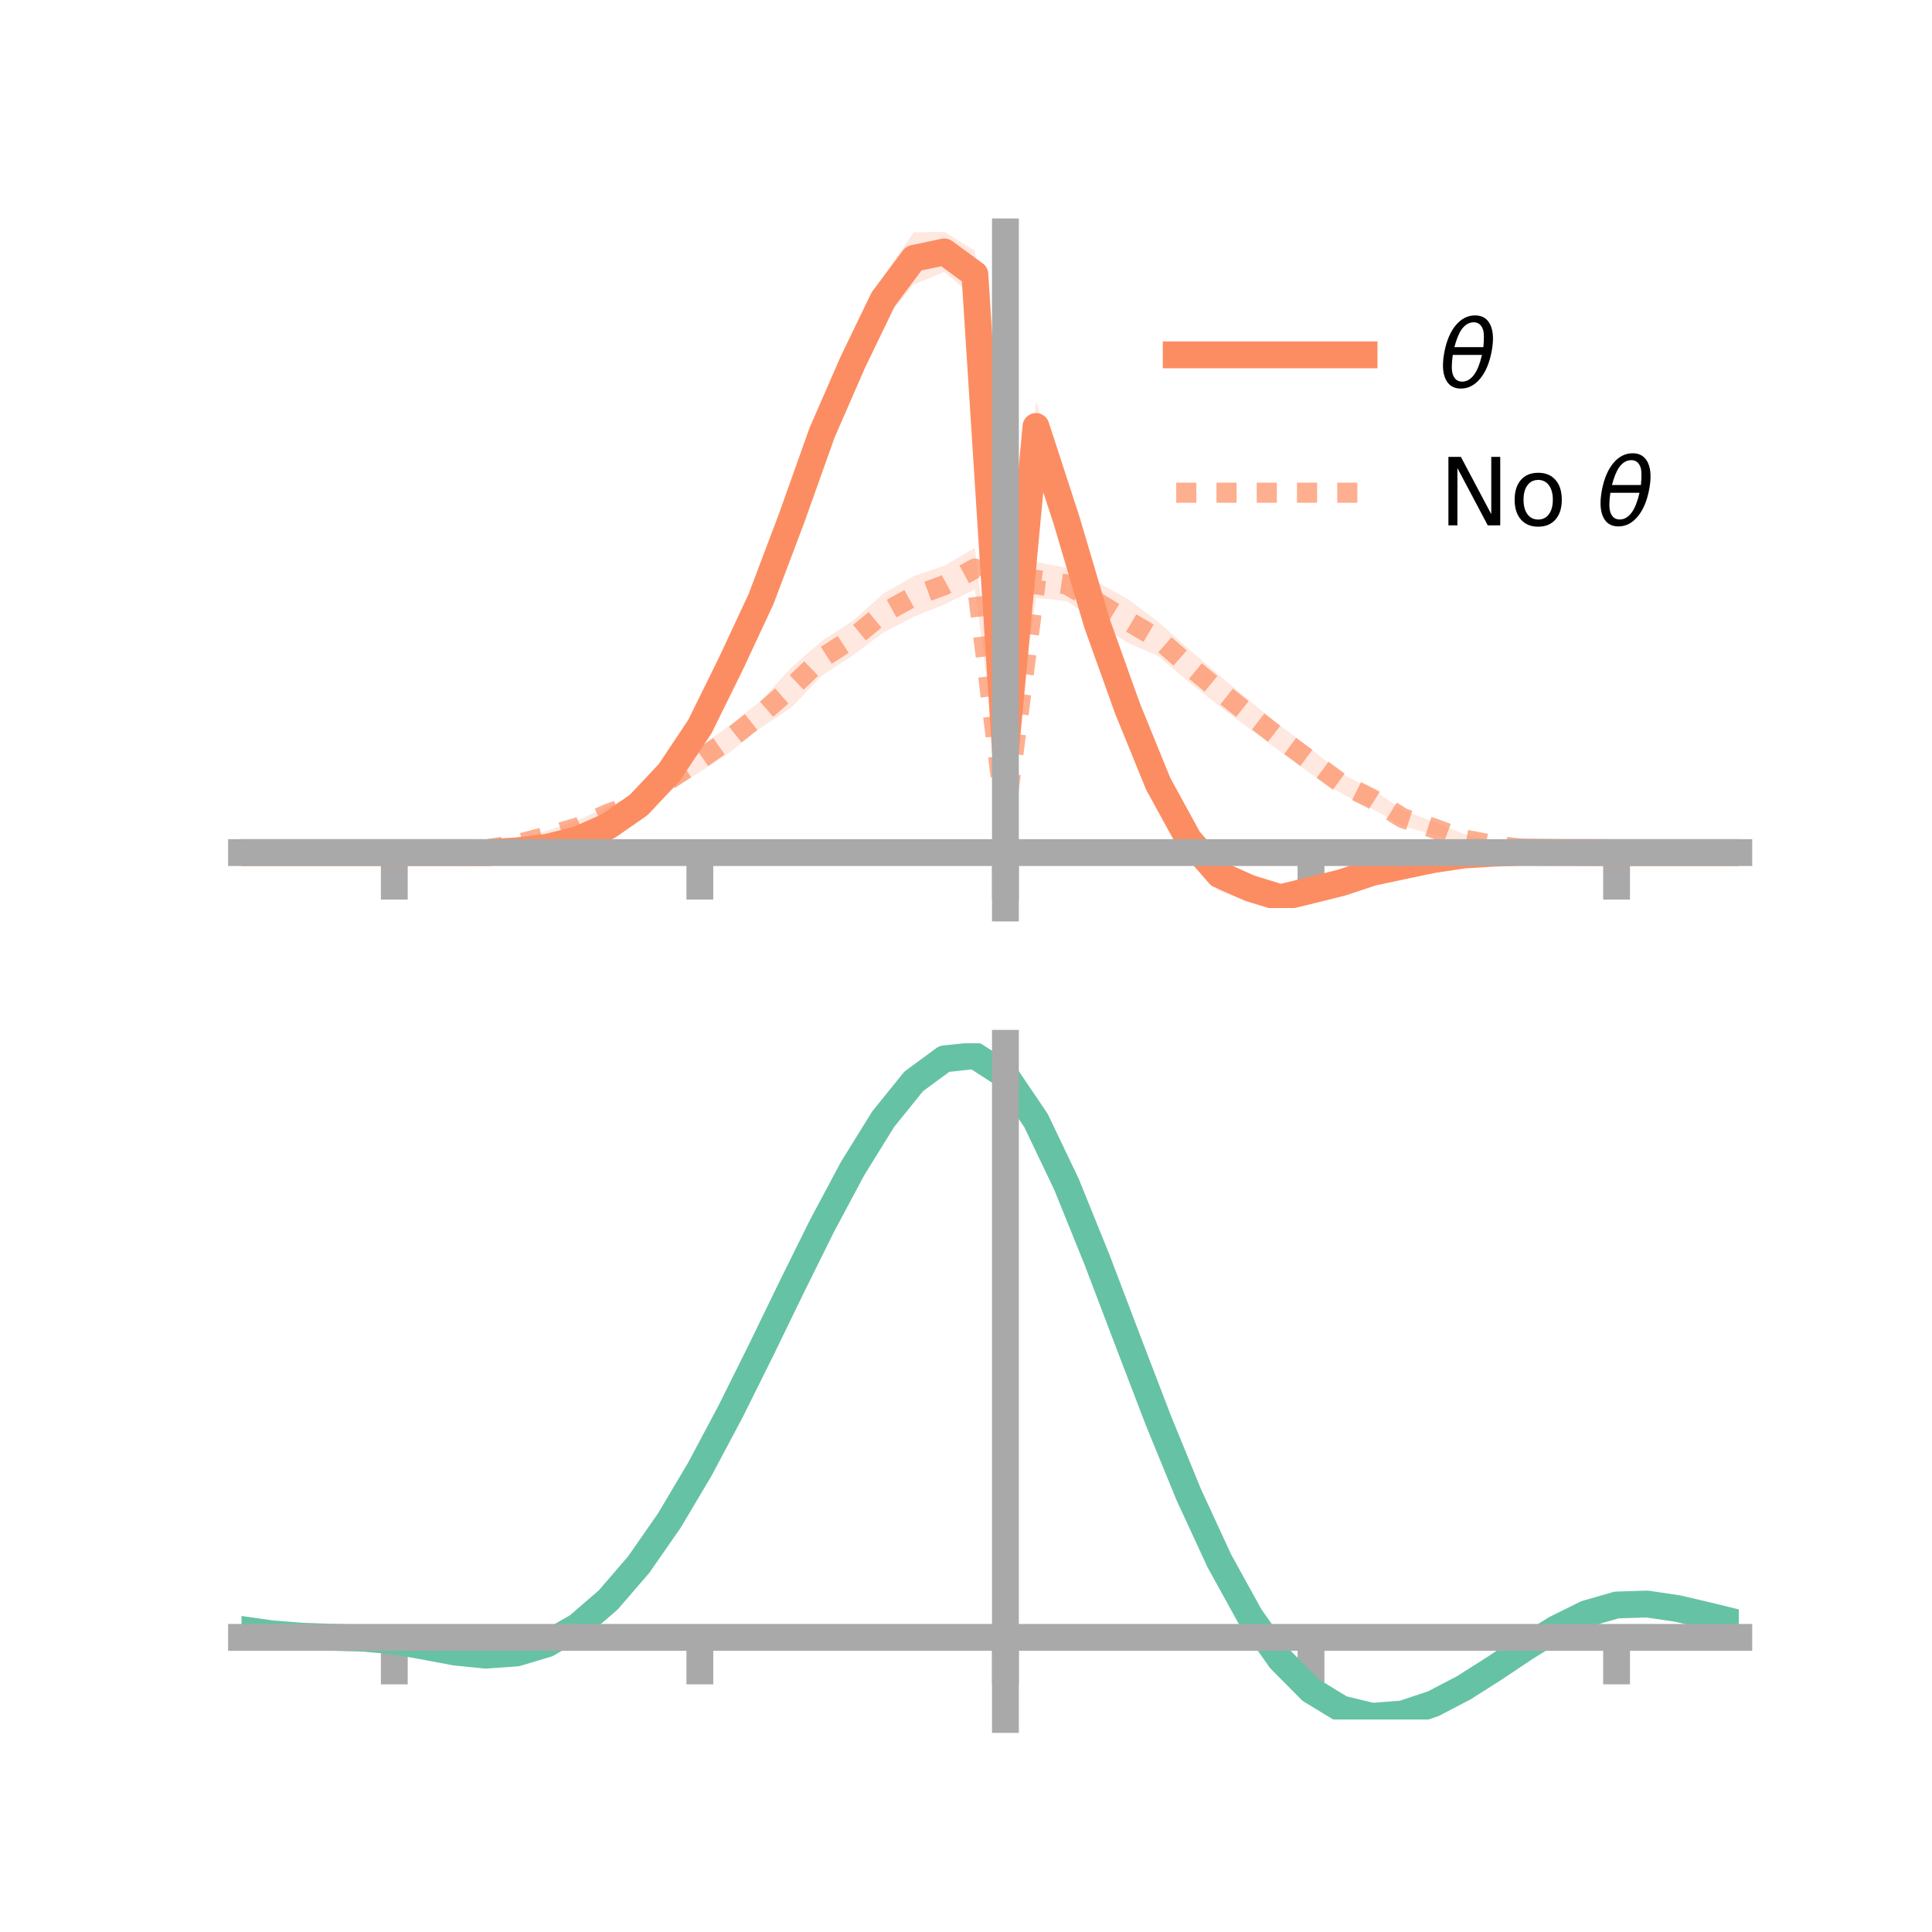 <?xml version="1.0" encoding="utf-8" standalone="no"?>
<!DOCTYPE svg PUBLIC "-//W3C//DTD SVG 1.1//EN"
  "http://www.w3.org/Graphics/SVG/1.1/DTD/svg11.dtd">
<!-- Created with matplotlib (https://matplotlib.org/) -->
<svg height="144pt" version="1.1" viewBox="0 0 144 144" width="144pt" xmlns="http://www.w3.org/2000/svg" xmlns:xlink="http://www.w3.org/1999/xlink">
 <defs>
  <style type="text/css">*{stroke-linecap:butt;stroke-linejoin:round;}</style>
 </defs>
 <g id="figure_1">
  <g id="patch_1">
   <path d="M 0 144 
L 144 144 
L 144 0 
L 0 0 
z
" style="fill:none;"/>
  </g>
  <g id="axes_1">
   <g id="patch_2">
    <path d="M 18 67.68 
L 129.6 67.68 
L 129.6 17.28 
L 18 17.28 
z
" style="fill:none;"/>
   </g>
   <g id="PolyCollection_1">
    <path clip-path="url(#p8ce5be0da4)" d="M 18 63.545 
L 18 63.545 
L 20.278 63.545 
L 22.555 63.545 
L 24.833 63.545 
L 27.11 63.545 
L 29.388 63.545 
L 31.665 63.518 
L 33.943 63.497 
L 36.22 63.482 
L 38.498 63.252 
L 40.776 62.993 
L 43.053 62.275 
L 45.331 61.309 
L 47.608 59.619 
L 49.886 56.937 
L 52.163 53.428 
L 54.441 48.661 
L 56.718 43.618 
L 58.996 37.301 
L 61.273 30.837 
L 63.551 25.582 
L 65.829 20.62 
L 68.106 17.311 
L 70.384 17.28 
L 72.661 18.681 
L 74.939 55.636 
L 77.216 29.873 
L 79.494 36.955 
L 81.771 44.863 
L 84.049 51.298 
L 86.327 57.034 
L 88.604 61.368 
L 90.882 63.983 
L 93.159 65.156 
L 95.437 66.136 
L 97.714 65.619 
L 99.992 65.306 
L 102.269 64.689 
L 104.547 64.287 
L 106.824 63.84 
L 109.102 63.555 
L 111.38 63.449 
L 113.657 63.44 
L 115.935 63.501 
L 118.212 63.514 
L 120.49 63.545 
L 122.767 63.545 
L 125.045 63.545 
L 127.322 63.545 
L 129.6 63.545 
L 129.6 63.545 
L 129.6 63.545 
L 127.322 63.545 
L 125.045 63.545 
L 122.767 63.545 
L 120.49 63.545 
L 118.212 63.563 
L 115.935 63.571 
L 113.657 63.586 
L 111.38 63.733 
L 109.102 63.901 
L 106.824 64.293 
L 104.547 64.802 
L 102.269 65.371 
L 99.992 66.266 
L 97.714 67.088 
L 95.437 67.68 
L 93.159 67.252 
L 90.882 66.407 
L 88.604 63.787 
L 86.327 59.81 
L 84.049 54.372 
L 81.771 48.091 
L 79.494 40.605 
L 77.216 33.703 
L 74.939 56.395 
L 72.661 22.205 
L 70.384 20.27 
L 68.106 21.205 
L 65.829 23.987 
L 63.551 28.467 
L 61.273 33.659 
L 58.996 39.98 
L 56.718 45.71 
L 54.441 50.421 
L 52.163 54.893 
L 49.886 58.205 
L 47.608 60.371 
L 45.331 61.848 
L 43.053 62.891 
L 40.776 63.316 
L 38.498 63.584 
L 36.22 63.623 
L 33.943 63.59 
L 31.665 63.569 
L 29.388 63.545 
L 27.11 63.545 
L 24.833 63.545 
L 22.555 63.545 
L 20.278 63.545 
L 18 63.545 
z
" style="fill:#fc8d62;fill-opacity:0.2;"/>
   </g>
   <g id="PolyCollection_2">
    <path clip-path="url(#p8ce5be0da4)" d="M 18 63.545 
L 18 63.545 
L 20.278 63.545 
L 22.555 63.545 
L 24.833 63.545 
L 27.11 63.545 
L 29.388 63.545 
L 31.665 63.5 
L 33.943 63.359 
L 36.22 63.134 
L 38.498 62.688 
L 40.776 61.918 
L 43.053 61.157 
L 45.331 60.081 
L 47.608 59.108 
L 49.886 57.246 
L 52.163 55.668 
L 54.441 54.024 
L 56.718 52.228 
L 58.996 49.735 
L 61.273 47.758 
L 63.551 46.286 
L 65.829 44.254 
L 68.106 42.934 
L 70.384 42.176 
L 72.661 40.828 
L 74.939 60.316 
L 77.216 41.884 
L 79.494 42.321 
L 81.771 43.388 
L 84.049 44.643 
L 86.327 46.348 
L 88.604 48.385 
L 90.882 50.334 
L 93.159 52.243 
L 95.437 54.099 
L 97.714 55.811 
L 99.992 57.661 
L 102.269 58.816 
L 104.547 60.376 
L 106.824 61.243 
L 109.102 62.157 
L 111.38 62.739 
L 113.657 63.086 
L 115.935 63.354 
L 118.212 63.502 
L 120.49 63.545 
L 122.767 63.545 
L 125.045 63.545 
L 127.322 63.545 
L 129.6 63.545 
L 129.6 63.545 
L 129.6 63.545 
L 127.322 63.545 
L 125.045 63.545 
L 122.767 63.545 
L 120.49 63.545 
L 118.212 63.575 
L 115.935 63.582 
L 113.657 63.514 
L 111.38 63.265 
L 109.102 62.974 
L 106.824 62.203 
L 104.547 61.576 
L 102.269 60.27 
L 99.992 59.154 
L 97.714 57.68 
L 95.437 56.023 
L 93.159 54.342 
L 90.882 52.631 
L 88.604 50.833 
L 86.327 48.897 
L 84.049 47.912 
L 81.771 46.4 
L 79.494 44.8 
L 77.216 44.559 
L 74.939 61.175 
L 72.661 43.928 
L 70.384 45.058 
L 68.106 45.967 
L 65.829 47.155 
L 63.551 48.86 
L 61.273 50.338 
L 58.996 52.733 
L 56.718 54.237 
L 54.441 56.04 
L 52.163 57.55 
L 49.886 58.963 
L 47.608 60.576 
L 45.331 61.213 
L 43.053 62.193 
L 40.776 62.762 
L 38.498 63.183 
L 36.22 63.511 
L 33.943 63.554 
L 31.665 63.563 
L 29.388 63.545 
L 27.11 63.545 
L 24.833 63.545 
L 22.555 63.545 
L 20.278 63.545 
L 18 63.545 
z
" style="fill:#fc8d62;fill-opacity:0.2;"/>
   </g>
   <g id="matplotlib.axis_1">
    <g id="xtick_1">
     <g id="line2d_1">
      <defs>
       <path d="M 0 0 
L 0 3.5 
" id="m12b4832207" style="stroke:#a9a9a9;stroke-width:2;"/>
      </defs>
      <g>
       <use style="fill:#a9a9a9;stroke:#a9a9a9;stroke-width:2;" x="29.388" xlink:href="#m12b4832207" y="63.545"/>
      </g>
     </g>
    </g>
    <g id="xtick_2">
     <g id="line2d_2">
      <g>
       <use style="fill:#a9a9a9;stroke:#a9a9a9;stroke-width:2;" x="52.163" xlink:href="#m12b4832207" y="63.545"/>
      </g>
     </g>
    </g>
    <g id="xtick_3">
     <g id="line2d_3">
      <g>
       <use style="fill:#a9a9a9;stroke:#a9a9a9;stroke-width:2;" x="74.939" xlink:href="#m12b4832207" y="63.545"/>
      </g>
     </g>
    </g>
    <g id="xtick_4">
     <g id="line2d_4">
      <g>
       <use style="fill:#a9a9a9;stroke:#a9a9a9;stroke-width:2;" x="97.714" xlink:href="#m12b4832207" y="63.545"/>
      </g>
     </g>
    </g>
    <g id="xtick_5">
     <g id="line2d_5">
      <g>
       <use style="fill:#a9a9a9;stroke:#a9a9a9;stroke-width:2;" x="120.49" xlink:href="#m12b4832207" y="63.545"/>
      </g>
     </g>
    </g>
   </g>
   <g id="matplotlib.axis_2"/>
   <g id="line2d_6">
    <path clip-path="url(#p8ce5be0da4)" d="M 18 63.545 
L 20.278 63.545 
L 22.555 63.545 
L 24.833 63.545 
L 27.11 63.545 
L 29.388 63.545 
L 31.665 63.544 
L 33.943 63.544 
L 36.22 63.552 
L 38.498 63.418 
L 40.776 63.155 
L 43.053 62.583 
L 45.331 61.578 
L 47.608 59.995 
L 49.886 57.571 
L 52.163 54.161 
L 54.441 49.541 
L 56.718 44.664 
L 58.996 38.641 
L 61.273 32.248 
L 63.551 27.024 
L 65.829 22.303 
L 68.106 19.258 
L 70.384 18.775 
L 72.661 20.443 
L 74.939 56.015 
L 77.216 31.788 
L 79.494 38.78 
L 81.771 46.477 
L 84.049 52.835 
L 86.327 58.422 
L 88.604 62.578 
L 90.882 65.195 
L 93.159 66.204 
L 95.437 66.908 
L 97.714 66.354 
L 99.992 65.786 
L 102.269 65.03 
L 104.547 64.544 
L 106.824 64.067 
L 109.102 63.728 
L 111.38 63.591 
L 113.657 63.513 
L 115.935 63.536 
L 118.212 63.538 
L 120.49 63.545 
L 122.767 63.545 
L 125.045 63.545 
L 127.322 63.545 
L 129.6 63.545 
" style="fill:none;stroke:#fc8d62;stroke-linecap:square;stroke-width:2;"/>
   </g>
   <g id="line2d_7">
    <path clip-path="url(#p8ce5be0da4)" d="M 18 63.545 
L 20.278 63.545 
L 22.555 63.545 
L 24.833 63.545 
L 27.11 63.545 
L 29.388 63.545 
L 31.665 63.532 
L 33.943 63.457 
L 36.22 63.322 
L 38.498 62.935 
L 40.776 62.34 
L 43.053 61.675 
L 45.331 60.647 
L 47.608 59.842 
L 49.886 58.105 
L 52.163 56.609 
L 54.441 55.032 
L 56.718 53.233 
L 58.996 51.234 
L 61.273 49.048 
L 63.551 47.573 
L 65.829 45.704 
L 68.106 44.451 
L 70.384 43.617 
L 72.661 42.378 
L 74.939 60.745 
L 77.216 43.221 
L 79.494 43.56 
L 81.771 44.894 
L 84.049 46.277 
L 86.327 47.622 
L 88.604 49.609 
L 90.882 51.482 
L 93.159 53.292 
L 95.437 55.061 
L 97.714 56.746 
L 99.992 58.408 
L 102.269 59.543 
L 104.547 60.976 
L 106.824 61.723 
L 109.102 62.565 
L 111.38 63.002 
L 113.657 63.3 
L 115.935 63.468 
L 118.212 63.539 
L 120.49 63.545 
L 122.767 63.545 
L 125.045 63.545 
L 127.322 63.545 
L 129.6 63.545 
" style="fill:none;stroke:#fc8d62;stroke-dasharray:1.5,1.5;stroke-dashoffset:0;stroke-opacity:0.7;stroke-width:1.5;"/>
   </g>
   <g id="patch_3">
    <path d="M 74.939 67.68 
L 74.939 17.28 
" style="fill:none;stroke:#a9a9a9;stroke-linecap:square;stroke-linejoin:miter;stroke-width:2;"/>
   </g>
   <g id="patch_4">
    <path d="M 129.6 67.68 
L 129.6 17.28 
" style="fill:none;"/>
   </g>
   <g id="patch_5">
    <path d="M 18 63.545 
L 129.6 63.545 
" style="fill:none;stroke:#a9a9a9;stroke-linecap:square;stroke-linejoin:miter;stroke-width:2;"/>
   </g>
   <g id="patch_6">
    <path d="M 18 17.28 
L 129.6 17.28 
" style="fill:none;"/>
   </g>
   <g id="legend_1">
    <g id="line2d_8">
     <path d="M 87.67 26.449 
L 101.67 26.449 
" style="fill:none;stroke:#fc8d62;stroke-linecap:square;stroke-width:2;"/>
    </g>
    <g id="line2d_9"/>
    <g id="text_1">
     <!-- $\theta$ -->
     <g transform="translate(107.27 28.899)scale(0.07 -0.07)">
      <defs>
       <path d="M 45.516 34.672 
L 14.453 34.672 
Q 12.359 20.062 14.5 13.875 
Q 17.188 6.25 24.469 6.25 
Q 31.781 6.25 37.359 13.922 
Q 42.234 20.656 45.516 34.672 
z
M 47.016 42.969 
Q 48.344 56.844 46.625 61.719 
Q 43.953 69.438 36.766 69.438 
Q 29.297 69.438 23.828 61.812 
Q 19.531 55.672 16.156 42.969 
z
M 38.188 76.766 
Q 49.906 76.766 54.594 66.406 
Q 59.281 56.109 55.719 37.844 
Q 52.203 19.625 43.453 9.281 
Q 34.766 -1.125 23.047 -1.125 
Q 11.281 -1.125 6.641 9.281 
Q 2 19.625 5.516 37.844 
Q 9.078 56.109 17.719 66.406 
Q 26.422 76.766 38.188 76.766 
z
" id="DejaVuSans-Oblique-952"/>
      </defs>
      <use transform="translate(0 0.234)" xlink:href="#DejaVuSans-Oblique-952"/>
     </g>
    </g>
    <g id="line2d_10">
     <path d="M 87.67 36.724 
L 101.67 36.724 
" style="fill:none;stroke:#fc8d62;stroke-dasharray:1.5,1.5;stroke-dashoffset:0;stroke-opacity:0.7;stroke-width:1.5;"/>
    </g>
    <g id="line2d_11"/>
    <g id="text_2">
     <!-- No $\theta$ -->
     <g transform="translate(107.27 39.174)scale(0.07 -0.07)">
      <defs>
       <path d="M 9.812 72.906 
L 23.094 72.906 
L 55.422 11.922 
L 55.422 72.906 
L 64.984 72.906 
L 64.984 0 
L 51.703 0 
L 19.391 60.984 
L 19.391 0 
L 9.812 0 
z
" id="DejaVuSans-78"/>
       <path d="M 30.609 48.391 
Q 23.391 48.391 19.188 42.75 
Q 14.984 37.109 14.984 27.297 
Q 14.984 17.484 19.156 11.844 
Q 23.344 6.203 30.609 6.203 
Q 37.797 6.203 41.984 11.859 
Q 46.188 17.531 46.188 27.297 
Q 46.188 37.016 41.984 42.703 
Q 37.797 48.391 30.609 48.391 
z
M 30.609 56 
Q 42.328 56 49.016 48.375 
Q 55.719 40.766 55.719 27.297 
Q 55.719 13.875 49.016 6.219 
Q 42.328 -1.422 30.609 -1.422 
Q 18.844 -1.422 12.172 6.219 
Q 5.516 13.875 5.516 27.297 
Q 5.516 40.766 12.172 48.375 
Q 18.844 56 30.609 56 
z
" id="DejaVuSans-111"/>
       <path id="DejaVuSans-32"/>
      </defs>
      <use transform="translate(0 0.234)" xlink:href="#DejaVuSans-78"/>
      <use transform="translate(74.805 0.234)" xlink:href="#DejaVuSans-111"/>
      <use transform="translate(135.986 0.234)" xlink:href="#DejaVuSans-32"/>
      <use transform="translate(167.773 0.234)" xlink:href="#DejaVuSans-Oblique-952"/>
     </g>
    </g>
   </g>
  </g>
  <g id="axes_2">
   <g id="patch_7">
    <path d="M 18 128.16 
L 129.6 128.16 
L 129.6 77.76 
L 18 77.76 
z
" style="fill:none;"/>
   </g>
   <g id="PolyCollection_3">
    <path clip-path="url(#peb4239218f)" d="M 18 121.498 
L 18 121.411 
L 20.278 121.742 
L 22.555 121.918 
L 24.833 121.994 
L 27.11 122.066 
L 29.388 122.267 
L 31.665 122.676 
L 33.943 123.097 
L 36.22 123.312 
L 38.498 123.145 
L 40.776 122.456 
L 43.053 121.142 
L 45.331 119.14 
L 47.608 116.442 
L 49.886 113.09 
L 52.163 109.166 
L 54.441 104.788 
L 56.718 100.111 
L 58.996 95.322 
L 61.273 90.636 
L 63.551 86.294 
L 65.829 82.556 
L 68.106 79.696 
L 70.384 78 
L 72.661 77.76 
L 74.939 79.254 
L 77.216 82.665 
L 79.494 87.495 
L 81.771 93.197 
L 84.049 99.275 
L 86.327 105.306 
L 88.604 110.952 
L 90.882 115.957 
L 93.159 120.145 
L 95.437 123.413 
L 97.714 125.731 
L 99.992 127.129 
L 102.269 127.686 
L 104.547 127.521 
L 106.824 126.775 
L 109.102 125.608 
L 111.38 124.19 
L 113.657 122.696 
L 115.935 121.302 
L 118.212 120.186 
L 120.49 119.533 
L 122.767 119.466 
L 125.045 119.812 
L 127.322 120.357 
L 129.6 120.93 
L 129.6 121.039 
L 129.6 121.039 
L 127.322 120.495 
L 125.045 119.974 
L 122.767 119.644 
L 120.49 119.72 
L 118.212 120.38 
L 115.935 121.523 
L 113.657 122.964 
L 111.38 124.515 
L 109.102 125.988 
L 106.824 127.199 
L 104.547 127.976 
L 102.269 128.16 
L 99.992 127.616 
L 97.714 126.24 
L 95.437 123.969 
L 93.159 120.783 
L 90.882 116.715 
L 88.604 111.859 
L 86.327 106.38 
L 84.049 100.522 
L 81.771 94.614 
L 79.494 89.065 
L 77.216 84.363 
L 74.939 81.044 
L 72.661 79.599 
L 70.384 79.843 
L 68.106 81.497 
L 65.829 84.273 
L 63.551 87.89 
L 61.273 92.079 
L 58.996 96.587 
L 56.718 101.183 
L 54.441 105.661 
L 52.163 109.844 
L 49.886 113.588 
L 47.608 116.785 
L 45.331 119.365 
L 43.053 121.298 
L 40.776 122.587 
L 38.498 123.268 
L 36.22 123.421 
L 33.943 123.184 
L 31.665 122.746 
L 29.388 122.339 
L 27.11 122.144 
L 24.833 122.072 
L 22.555 121.993 
L 20.278 121.816 
L 18 121.498 
z
" style="fill:#66c2a5;fill-opacity:0.2;"/>
   </g>
   <g id="matplotlib.axis_3">
    <g id="xtick_6">
     <g id="line2d_12">
      <g>
       <use style="fill:#a9a9a9;stroke:#a9a9a9;stroke-width:2;" x="29.388" xlink:href="#m12b4832207" y="122.042"/>
      </g>
     </g>
    </g>
    <g id="xtick_7">
     <g id="line2d_13">
      <g>
       <use style="fill:#a9a9a9;stroke:#a9a9a9;stroke-width:2;" x="52.163" xlink:href="#m12b4832207" y="122.042"/>
      </g>
     </g>
    </g>
    <g id="xtick_8">
     <g id="line2d_14">
      <g>
       <use style="fill:#a9a9a9;stroke:#a9a9a9;stroke-width:2;" x="74.939" xlink:href="#m12b4832207" y="122.042"/>
      </g>
     </g>
    </g>
    <g id="xtick_9">
     <g id="line2d_15">
      <g>
       <use style="fill:#a9a9a9;stroke:#a9a9a9;stroke-width:2;" x="97.714" xlink:href="#m12b4832207" y="122.042"/>
      </g>
     </g>
    </g>
    <g id="xtick_10">
     <g id="line2d_16">
      <g>
       <use style="fill:#a9a9a9;stroke:#a9a9a9;stroke-width:2;" x="120.49" xlink:href="#m12b4832207" y="122.042"/>
      </g>
     </g>
    </g>
   </g>
   <g id="matplotlib.axis_4"/>
   <g id="line2d_17">
    <path clip-path="url(#peb4239218f)" d="M 18 121.455 
L 20.278 121.779 
L 22.555 121.956 
L 24.833 122.033 
L 27.11 122.105 
L 29.388 122.303 
L 31.665 122.711 
L 33.943 123.141 
L 36.22 123.367 
L 38.498 123.206 
L 40.776 122.522 
L 43.053 121.22 
L 45.331 119.252 
L 47.608 116.613 
L 49.886 113.339 
L 52.163 109.505 
L 54.441 105.224 
L 56.718 100.647 
L 58.996 95.954 
L 61.273 91.358 
L 63.551 87.092 
L 65.829 83.415 
L 68.106 80.597 
L 70.384 78.922 
L 72.661 78.68 
L 74.939 80.149 
L 77.216 83.514 
L 79.494 88.28 
L 81.771 93.906 
L 84.049 99.898 
L 86.327 105.843 
L 88.604 111.405 
L 90.882 116.336 
L 93.159 120.464 
L 95.437 123.691 
L 97.714 125.986 
L 99.992 127.372 
L 102.269 127.923 
L 104.547 127.748 
L 106.824 126.987 
L 109.102 125.798 
L 111.38 124.353 
L 113.657 122.83 
L 115.935 121.413 
L 118.212 120.283 
L 120.49 119.627 
L 122.767 119.555 
L 125.045 119.893 
L 127.322 120.426 
L 129.6 120.984 
" style="fill:none;stroke:#66c2a5;stroke-linecap:square;stroke-width:2;"/>
   </g>
   <g id="patch_8">
    <path d="M 74.939 128.16 
L 74.939 77.76 
" style="fill:none;stroke:#a9a9a9;stroke-linecap:square;stroke-linejoin:miter;stroke-width:2;"/>
   </g>
   <g id="patch_9">
    <path d="M 129.6 128.16 
L 129.6 77.76 
" style="fill:none;"/>
   </g>
   <g id="patch_10">
    <path d="M 18 122.042 
L 129.6 122.042 
" style="fill:none;stroke:#a9a9a9;stroke-linecap:square;stroke-linejoin:miter;stroke-width:2;"/>
   </g>
   <g id="patch_11">
    <path d="M 18 77.76 
L 129.6 77.76 
" style="fill:none;"/>
   </g>
  </g>
 </g>
 <defs>
  <clipPath id="p8ce5be0da4">
   <rect height="50.4" width="111.6" x="18" y="17.28"/>
  </clipPath>
  <clipPath id="peb4239218f">
   <rect height="50.4" width="111.6" x="18" y="77.76"/>
  </clipPath>
 </defs>
</svg>

